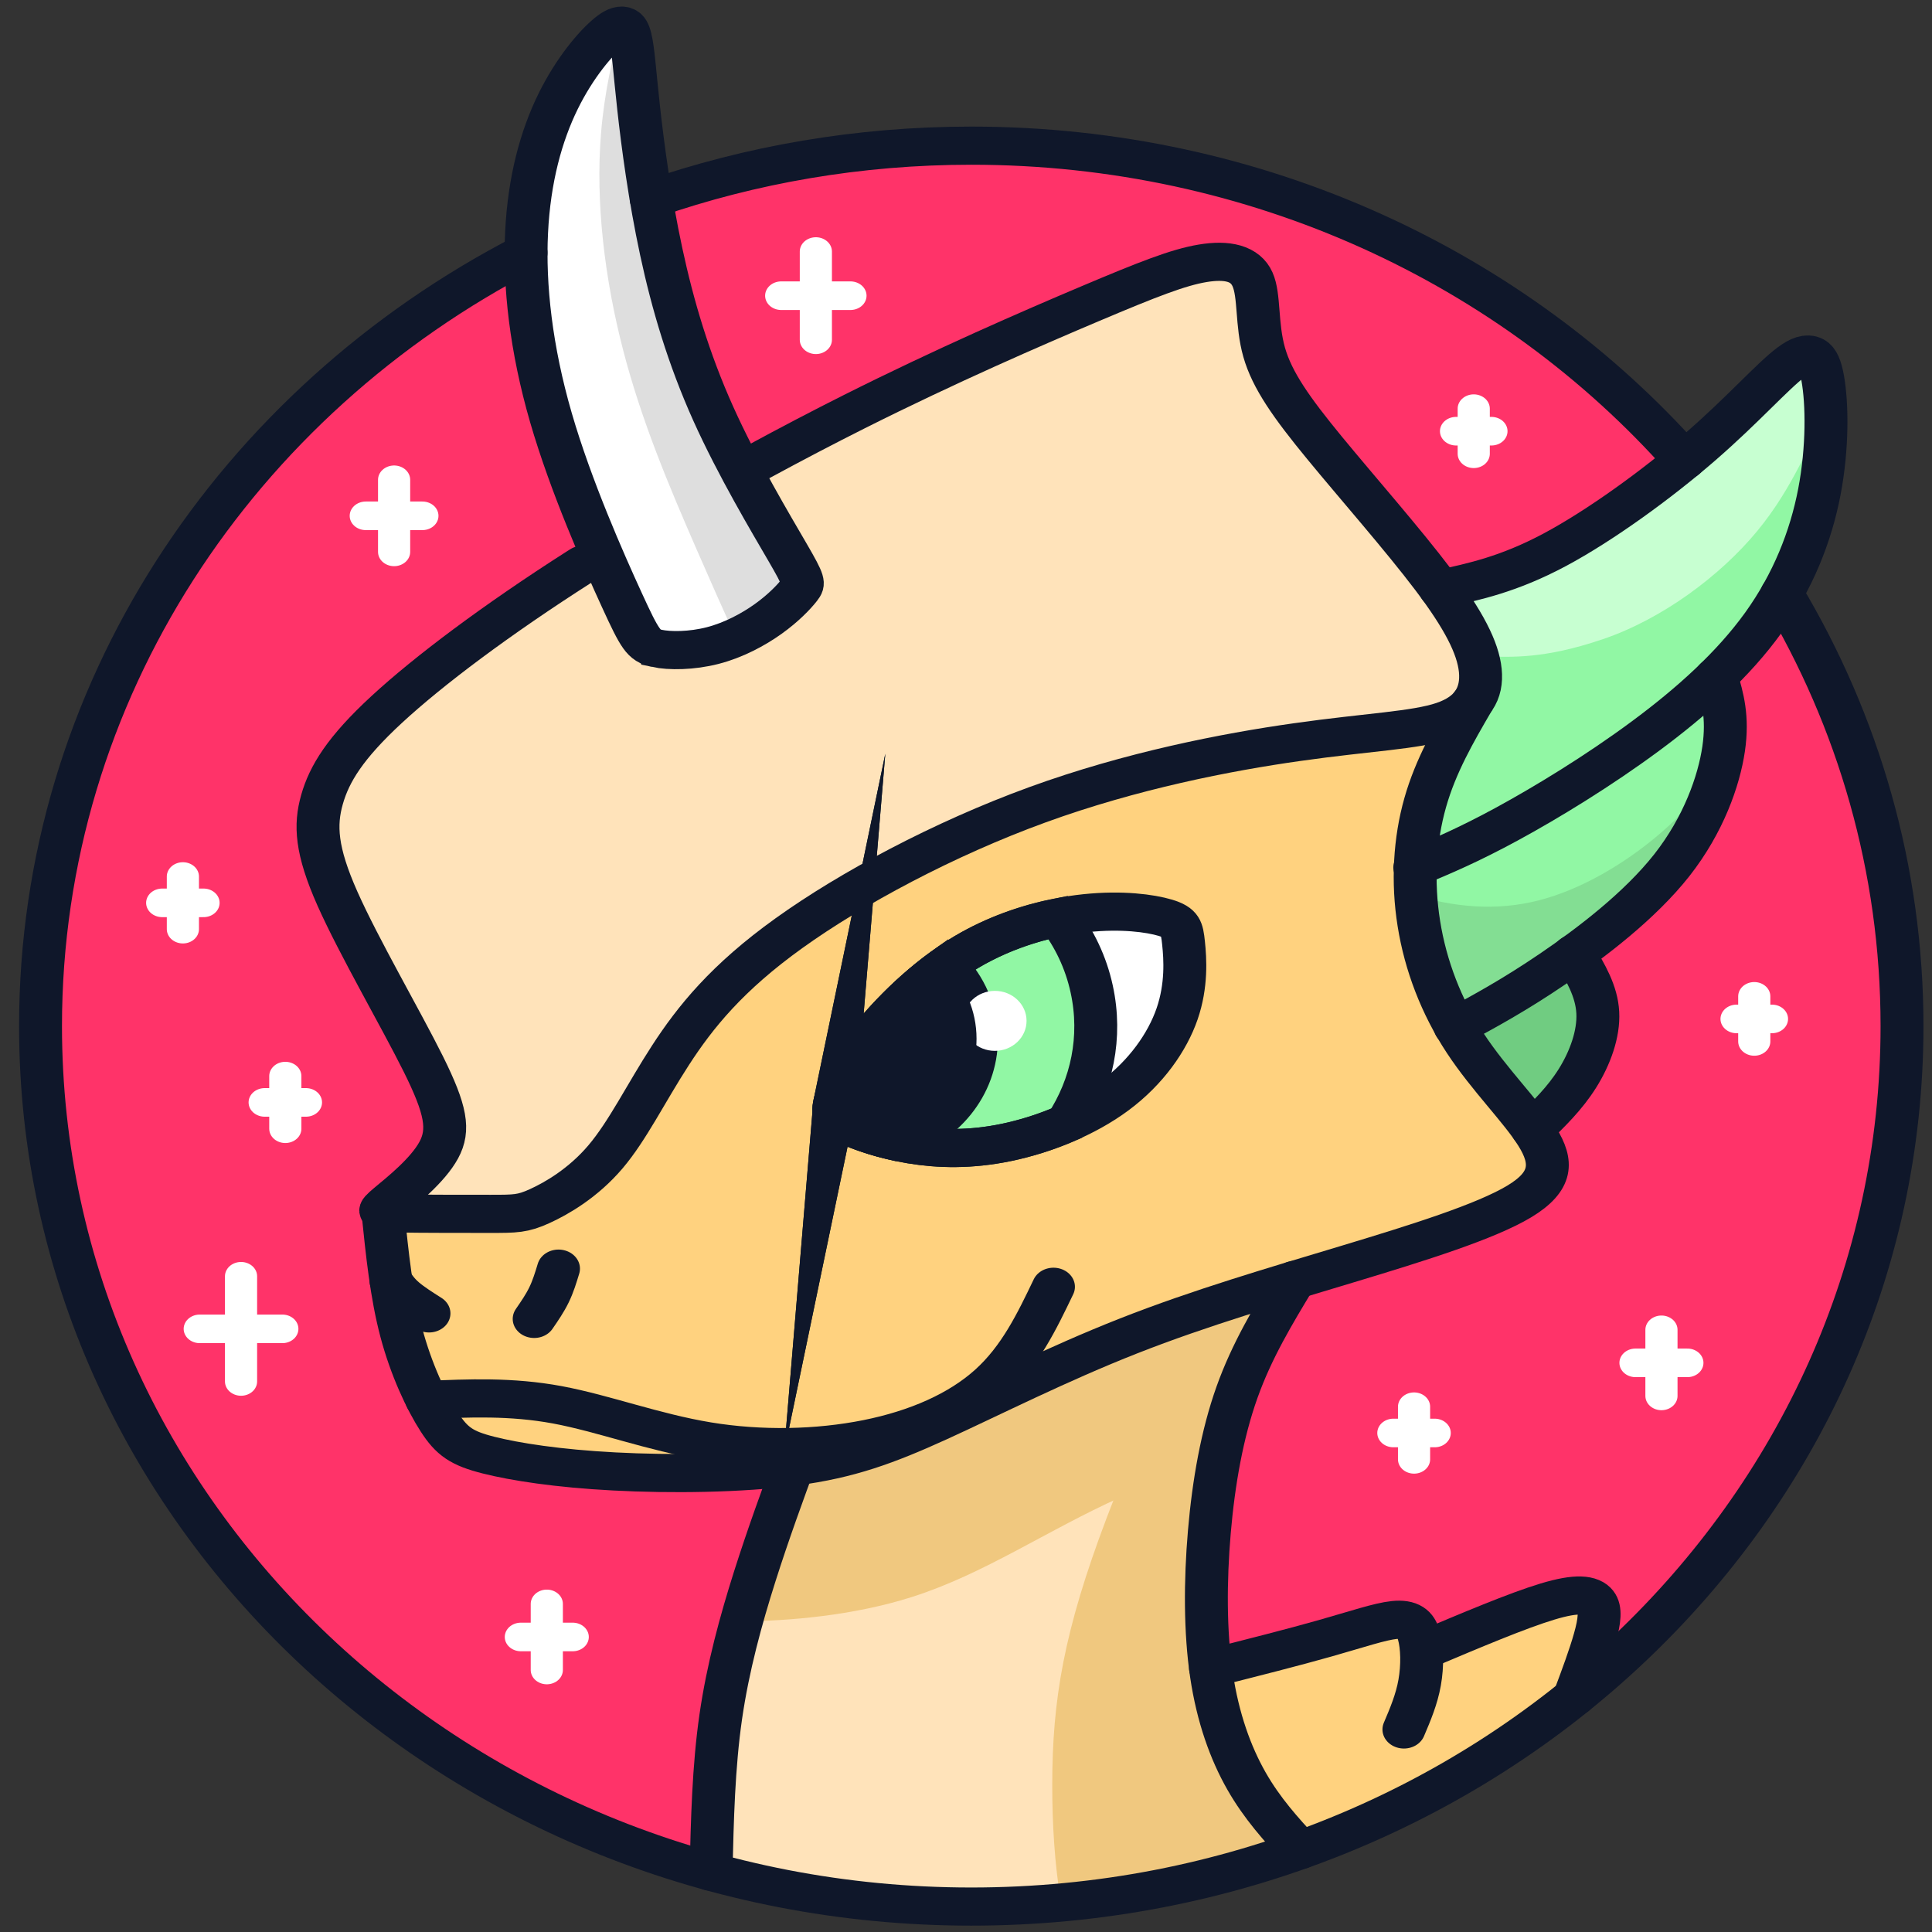 <svg height="250" viewBox="0 0 250 250" width="250" xmlns="http://www.w3.org/2000/svg"><rect x="0" y="0" width="250" height="250" fill="#333333" stroke="none"/><path d="m63.207 188.266c-3.426-.867-4.719-1.734-6.367-4.285-.512-.793-1.059-1.754-1.605-2.84-1.211-2.406-2.43-5.441-3.305-8.746-.562-2.121-.984-4.352-1.324-6.645-.434-2.898-.742-5.895-1.047-8.891-.598-.16-.238-.523.801-1.395 1.645-1.375 4.988-4.027 6.418-6.656 1.43-2.625.945-5.23-1.992-11.148-2.941-5.914-8.336-15.148-11.113-21.398-2.777-6.246-2.938-9.512-1.996-12.828.945-3.316 2.996-6.684 8.387-11.656 5.395-4.973 14.133-11.555 24.918-18.441l.438-.277.285.699c3.168 7.895 3.652 8.785 5.324 9.219.688.18 1.578.281 2.574.277-.812-.703-1.555-2.18-3.129-5.617-2.363-5.156-6.609-14.738-9.184-23.617-2.254-7.773-3.227-15.008-3.211-21.316-37.434 19.32-62.832 56.891-62.832 100.066 0 51.859 36.641 95.629 86.773 109.41.16-6.773.32-13.547 1.25-20.004.617-4.289 1.574-8.438 2.664-12.379.551-1.992 1.141-3.934 1.734-5.812 1.609-5.062 3.273-9.66 4.945-14.215-6.906.898-15.875.996-23.121.613-7.309-.383-12.863-1.25-16.285-2.117zm0 0" fill="#ff3369" fill-rule="evenodd"/><path d="m91.434 24.125c5.77-1.926 16.809-4.848 30.73-5.176 13.918-.324 30.715 1.945 46.566 7.762 15.848 5.816 30.75 15.18 39.035 21.043 8.293 5.863 9.969 8.227 10.566 9.613.598 1.383.121 1.785-3.766 4.953-3.891 3.168-11.188 9.102-16.605 11.676-5.418 2.574-8.961 1.785-11.301.668-2.34-1.113-3.48-2.559-6.941-6.992-3.461-4.43-9.246-11.848-12.504-18.25-3.262-6.402-3.996-11.789-5.508-14.18-1.508-2.391-3.793-1.781-14.152 2.605-10.355 4.387-28.785 12.551-38.68 17.121-9.895 4.574-11.25 5.555-13.156 3.273-1.906-2.285-4.355-7.832-6.293-13.434-1.938-5.598-3.359-11.246-3.816-14.539-.457-3.289.051-4.219 5.824-6.145zm0 0" fill="#ff3369" fill-rule="evenodd"/><path d="m221.453 90.984c.535 2.762 1.383 8.047-1.285 13.695-2.664 5.648-8.844 11.656-12.168 14.836-3.332 3.18-3.809 3.531-3.117 5.82.688 2.293 2.543 6.523 1.488 10.109-1.055 3.582-5.02 6.516-6.844 8.195-1.824 1.676-1.512 2.102-.531 3.332.984 1.227 2.637 3.262.531 5.566-2.109 2.305-7.969 4.883-13.605 7.012-5.637 2.125-11.051 3.805-14.422 5.316-3.371 1.508-4.703 2.852-7.316 7.676-2.613 4.824-6.508 13.129-7.977 20.93-1.469 7.797-.512 15.09.359 18.918.867 3.824 1.648 4.184 5.613 3.145 3.957-1.043 11.102-3.48 15.617-4.301s6.406-.016 7.613.395c1.203.414 1.727.434 3.855-.438s5.867-2.637 8.496-3.566c2.629-.934 4.156-1.027 5.492-.566 1.336.461 2.488 1.477 2.773 3.02.281 1.543-.305 3.605 1.68 2.859 1.98-.75 6.527-4.309 11.566-9.5 5.043-5.188 10.574-12.008 15.109-23.082 4.535-11.07 8.066-26.402 9.766-39.078 1.699-12.672 1.566-22.688-.777-32.625-2.344-9.934-6.902-19.785-9.395-25.086-2.496-5.297-2.93-6.039-4.312-4.934-1.387 1.105-3.719 4.066-5.414 5.895-1.691 1.828-2.742 2.527-3.152 2.992-.414.469-.184.703.355 3.465zm0 0" fill="#ff3369" fill-rule="evenodd"/><path d="m186.871 93.258c-3.695 1.25-9.793 1.449-18.988 2.754-9.191 1.297-21.492 3.695-33.625 8.109-12.137 4.414-24.109 10.84-32.145 16.605-8.039 5.762-12.137 10.863-15.348 15.812-3.207 4.949-5.527 9.742-8.41 13.137-2.887 3.395-6.34 5.383-8.523 6.375-2.184.996-3.102.996-6.391.996-3.289 0-8.953 0-11.812-.051-1.047-.02-1.719-.043-2.07-.137.309 2.996.613 5.992 1.047 8.891.344 2.293.762 4.523 1.324 6.645.875 3.305 2.094 6.34 3.305 8.746.551 1.086 1.094 2.047 1.609 2.84 1.645 2.551 2.938 3.418 6.363 4.285s8.98 1.734 16.289 2.117c5.645.297 12.336.305 18.281-.133 1.75-.129 3.441-.297 5.016-.504 6.934-.918 11.73-2.652 18.5-5.738 6.77-3.086 15.508-7.527 24.785-11.172 6.91-2.719 14.125-5 21.168-7.133 2.406-.73 4.797-1.445 7.145-2.152 9.227-2.781 17.855-5.484 22.195-8.086 3.926-2.352 4.348-4.621 2.875-7.469-.156-.301-.332-.609-.527-.922-2.051-3.293-6.203-7.371-9.305-12.09-.719-1.09-1.375-2.211-1.98-3.363-2.004-3.832-3.371-7.961-4.031-12.117-.723-4.512-.617-9.062.227-13.223.168-.824.363-1.637.59-2.43 1.355-4.781 3.738-8.891 6.129-12.996-.762 1.004-1.965 1.816-3.691 2.402zm-34.543 37.918c-1.266 3.672-4.02 7.59-8.047 10.59-1.871 1.391-4.016 2.586-6.246 3.562-2.574 1.125-5.262 1.965-7.773 2.488-4.688.977-8.762.859-12.273.281-3.516-.582-6.465-1.617-8.164-2.41-1.703-.785-2.148-1.324-1.805-2.98.059-.301.148-.633.266-1.004.539-1.684 1.727-4.09 4.09-7.121 2.883-3.703 7.523-8.328 12.664-11.387.109-.062.215-.129.324-.191 3.797-2.199 7.852-3.559 11.574-4.305 1.234-.246 2.43-.426 3.566-.547 4.668-.492 8.359.016 10.301.598 1.949.586 2.148 1.25 2.355 3.293.211 2.039.434 5.461-.832 9.133zm0 0" fill="#ffd27f" fill-rule="evenodd"/><path d="m147.898 172.23c-8.598 3.383-16.699 7.496-22.977 10.355-6.273 2.863-10.723 4.469-17.148 5.32-1.461.195-3.027.348-4.652.469-1.84 5.016-3.684 10.027-5.453 15.609-1.773 5.582-3.473 11.73-4.402 18.191-.93 6.457-1.09 13.23-1.246 20.004 10.684 2.938 21.984 4.512 33.672 4.512 14.984 0 29.328-2.59 42.562-7.316-2.453-2.668-4.906-5.34-6.957-8.941-2.047-3.605-3.699-8.145-4.523-13.703-.043-.289-.086-.578-.121-.875-.703-5.363-.676-11.586-.152-17.664.547-6.406 1.648-12.648 3.578-18.051s4.688-9.961 7.445-14.523c-6.527 1.98-13.215 4.094-19.625 6.613zm0 0" fill="#ffe3ba" fill-rule="evenodd"/><path d="m106.656 55.324c9.184-4.816 26.816-14.023 37.281-18.531 10.469-4.508 13.766-4.316 15.594-3.645 1.832.676 2.191 1.836 3.172 5.07s2.582 8.547 6.676 14.965c4.102 6.422 10.691 13.949 14.746 19.18 4.059 5.227 5.578 8.156 6.395 10.418.816 2.262.93 3.859.168 5.797-.758 1.941-2.398 4.227-9.414 5.91-7.02 1.688-19.422 2.773-32.82 6.18s-27.801 9.125-39.398 17c-11.598 7.875-20.398 17.902-25.676 24.781-5.273 6.879-7.023 10.617-10.922 12.77-3.902 2.152-9.953 2.719-14.078 2.738-4.129.016-6.332-.516-7.473-.91-1.145-.395-1.223-.652.629-2.137 1.852-1.484 5.637-4.195 5.078-10.844-.559-6.652-5.457-17.246-8.754-23.941-3.293-6.691-4.98-9.484-6.156-12.629-1.176-3.145-1.836-6.645 2.883-12.078 4.719-5.438 14.82-12.816 21.043-17.215 6.227-4.398 8.578-5.816 10.203-5.531s2.523 2.27 3.773 4.918c1.25 2.648 2.852 5.957 6.082 6.57 3.234.613 8.098-1.473 11.723-3.672s6.008-4.512 6.43-6.25c.418-1.738-1.129-2.902-2.766-5.016-1.633-2.109-3.355-5.168-3.848-6.914-.492-1.742.246-2.168 9.43-6.984zm0 0" fill="#ffe3ba" fill-rule="evenodd"/><path d="m147.898 172.23c-8.598 3.383-16.699 7.496-22.973 10.359-6.277 2.859-10.727 4.465-17.152 5.316-1.461.195-3.027.352-4.648.469-1.844 5.016-3.688 10.027-5.457 15.609-.598 1.879-1.184 3.82-1.734 5.816 6.047-.031 14.504-.738 22.074-3.152 9.352-2.98 17.352-8.559 27-12.91 4.125-1.859 8.555-3.496 12.809-5.176.578-2.953 1.32-5.789 2.262-8.422 1.93-5.398 4.688-9.961 7.445-14.523-6.527 1.98-13.215 4.094-19.625 6.613zm0 0" fill="#f0c87f" fill-rule="evenodd"/><path d="m137.297 246.168c10.797-.977 21.18-3.301 30.957-6.793-2.453-2.668-4.906-5.336-6.953-8.941-2.051-3.605-3.703-8.145-4.527-13.703-.043-.289-.086-.578-.121-.875-.703-5.363-.676-11.586-.152-17.66.551-6.41 1.648-12.652 3.578-18.055 1.93-5.398 4.688-9.961 7.445-14.523-4.223 1.281-8.512 2.617-12.75 4.082-4.254 8.855-8.52 18.641-11.562 26.688-5.551 14.66-7.051 23.551-7.051 34.617 0 4.879.289 10.18 1.137 15.164zm0 0" fill="#f0c87f" fill-rule="evenodd"/><path d="m188.035 136.844c2.66 4.047 6.219 7.543 7.977 10.363.168.27.32.531.449.789 2.715-2.641 5.43-5.277 7.363-8.172 1.938-2.891 3.094-6.039 2.945-8.82-.152-2.781-1.602-5.195-3.055-7.609-1.043.75-2.078 1.465-3.078 2.133-5.355 3.598-9.824 6.016-14.293 8.434.516.988 1.082 1.949 1.691 2.883zm0 0" fill="#70cc81" fill-rule="evenodd"/><path d="m186.34 133.961c4.473-2.418 8.941-4.836 14.297-8.434 1-.672 2.031-1.383 3.078-2.133 4.535-3.258 9.285-7.199 12.629-11.445 4.113-5.227 6.102-10.91 6.711-15.055.605-4.148-.164-6.758-.934-9.371-2.77 2.699-5.879 5.266-9.199 7.727-6.055 4.48-12.801 8.59-17.891 11.359s-8.52 4.203-11.953 5.637c-.723 3.566-.812 7.461-.195 11.332.57 3.562 1.738 7.102 3.457 10.383zm0 0" fill="#91f7a4" fill-rule="evenodd"/><path d="m186.34 133.961c4.473-2.418 8.941-4.836 14.297-8.434 1-.672 2.031-1.383 3.078-2.133 4.535-3.258 9.285-7.199 12.629-11.445 3.34-4.246 5.277-8.789 6.215-12.57-1.418 2.066-4.223 5.504-8.051 8.738-4.301 3.629-9.891 6.996-15.441 8.402-5.547 1.41-11.051.863-16.344-.797l-.137-.043c-.215 2.57-.129 5.238.297 7.898.57 3.562 1.738 7.102 3.457 10.383zm0 0" fill="#83de93" fill-rule="evenodd"/><path d="m195.027 106.609c5.094-2.77 11.84-6.879 17.895-11.359 3.32-2.457 6.43-5.027 9.195-7.727 1.977-1.926 3.777-3.922 5.352-5.988.238-.316.477-.633.707-.953 3.836-5.332 6.148-11.148 7.258-16.922 1.109-5.77 1.016-11.496.438-14.711-.578-3.211-1.641-3.91-4.066-2.098-2.43 1.816-6.219 6.145-11.789 10.977-1.957 1.695-4.137 3.457-6.449 5.176-4.27 3.172-7.734 5.594-13.684 8.445-5.945 2.848-7.547 3.055-14.625 4.637 2.156 2.562 3.445 4.027 5.961 7.359 2.52 3.336-1.719 10.125-1.527 12.062.195 1.945-.113 2.539-.855 3.52-2.047 3.52-4.094 7.039-5.254 11.137-.191.68-.359 1.375-.504 2.082 3.43-1.434 6.863-2.867 11.949-5.637zm0 0" fill="#c7ffd1" fill-rule="evenodd"/><path d="m195.031 106.609c5.09-2.77 11.84-6.879 17.895-11.359 3.32-2.457 6.43-5.027 9.195-7.727 1.977-1.926 3.777-3.922 5.352-5.988.238-.316.477-.633.707-.953 3.836-5.332 6.145-11.148 7.254-16.922.641-3.328.883-6.641.859-9.465-.172.168-.352.379-.539.637-1.617 2.273-3.641 8.172-8.398 13.918-4.758 5.75-12.242 11.344-19.953 13.961-7.703 2.621-11.898 2.27-14.93 2.254-3.035-.012-1.742.004-2.488.027l.34.453c3.352 4.438-.82 8.125-.629 10.062.195 1.945-.113 2.539-.855 3.52-2.047 3.52-4.094 7.039-5.254 11.137-.129.445-.242.895-.348 1.352.297.098.598.195.91.281 3.09-1.293 6.32-2.703 10.883-5.188zm0 0" fill="#91f7a4" fill-rule="evenodd"/><path d="m161.555 215.266c3.625-1.641 11.246-3.648 15.586-4.324 4.344-.676 5.398-.027 6.047.621.648.645.887 1.289 2.91.457 2.02-.836 5.828-3.148 9.016-4.312 3.188-1.168 5.758-1.188 7.617-.688s3.012 1.516 2.801 3.898c-.211 2.379-1.789 6.125-5.121 9.684-3.332 3.559-8.418 6.93-14.07 10.027-5.648 3.098-11.867 5.922-15.074 7.227-3.207 1.305-3.402 1.094-4.973-1.301-1.574-2.395-4.523-6.973-6.02-10.184-1.5-3.211-1.547-5.059-1.754-6.621-.211-1.562-.586-2.84 3.035-4.484zm0 0" fill="#ffd27f" fill-rule="evenodd"/><path d="m144.277 141.766c4.031-3 6.785-6.918 8.051-10.59 1.266-3.668 1.043-7.09.832-9.133-.211-2.043-.41-2.707-2.355-3.293-1.941-.582-5.633-1.09-10.301-.598-1.137.121-2.336.301-3.566.547 2.074 2.68 3.59 5.812 4.34 9.277 1.352 6.211.02 12.352-3.242 17.352 2.23-.977 4.375-2.172 6.242-3.562zm0 0" fill="#fff" fill-rule="evenodd"/><path d="m126.359 134.406c0 6.297-4.461 11.609-10.555 13.262.695.16 1.426.305 2.18.43 3.512.578 7.586.695 12.273-.281 2.512-.523 5.199-1.363 7.773-2.488 3.262-5 4.594-11.145 3.242-17.352-.75-3.465-2.266-6.598-4.34-9.277-3.824.766-8.008 2.184-11.898 4.496-.902.535-1.789 1.121-2.656 1.742 2.469 2.473 3.98 5.805 3.98 9.469zm0 0" fill="#91f7a4" fill-rule="evenodd"/><path d="m20.739 30.825c.066-.358.283-.956.837-1.755.553-.799 1.444-1.799 2.432-2.46.747-.499 1.55-.805 2.284-.971.398.579.689 1.256.833 2.004.26 1.342.004 2.668-.623 3.748-.494.243-1.011.424-1.493.537-.9.211-1.681.186-2.356.061-.675-.125-1.241-.349-1.568-.521-.326-.17-.412-.286-.346-.644zm0 0" fill="none" stroke="#0f172a" stroke-linecap="round" stroke-miterlimit="22.926" stroke-width="1.066" transform="scale(5.208 4.63)"/><path d="m20.739 30.825c.066-.358.283-.956.837-1.755.457-.659 1.141-1.454 1.921-2.083.474.534.764 1.254.764 2.046 0 1.359-.857 2.507-2.026 2.864-.489-.127-.893-.294-1.15-.428-.326-.17-.412-.286-.346-.644zm0 0" fill="none" stroke="#0f172a" stroke-linecap="round" stroke-miterlimit="22.926" stroke-width="1.066" transform="scale(5.208 4.63)"/><path d="m128.734 128.219c2.266 0 4.102 1.738 4.102 3.879 0 2.145-1.836 3.883-4.102 3.883s-4.102-1.738-4.102-3.883c0-2.141 1.836-3.879 4.102-3.879zm0 0" fill="#fff" fill-rule="evenodd"/><g fill="none" stroke-linecap="round" stroke-miterlimit="22.926" transform="scale(5.208 4.63)"><path d="m13.586 44.826v1.847" stroke="#fff" stroke-width=".799"/><path d="m12.941 45.75h1.289" stroke="#fff" stroke-width=".799"/><path d="m5.989 35.669v2.94" stroke="#fff" stroke-width=".799"/><path d="m4.963 37.139h2.052" stroke="#fff" stroke-width=".799"/><path d="m35.134 39.315v1.471" stroke="#fff" stroke-width=".799"/><path d="m34.62 40.049h1.027" stroke="#fff" stroke-width=".799"/><path d="m41.281 37.166v1.847" stroke="#fff" stroke-width=".799"/><path d="m40.636 38.089h1.289" stroke="#fff" stroke-width=".799"/><path d="m43.587 27.846v1.26" stroke="#fff" stroke-width=".799"/><path d="m43.147 28.477h.88" stroke="#fff" stroke-width=".799"/><path d="m4.544 24.497v1.471" stroke="#fff" stroke-width=".799"/><path d="m4.03 25.233h1.027" stroke="#fff" stroke-width=".799"/><path d="m9.792 13.409v2.015" stroke="#fff" stroke-width=".799"/><path d="m9.088 14.416h1.407" stroke="#fff" stroke-width=".799"/><path d="m20.271 7.03v2.466" stroke="#fff" stroke-width=".799"/><path d="m19.41 8.264h1.721" stroke="#fff" stroke-width=".799"/><path d="m7.089 30.075v1.471" stroke="#fff" stroke-width=".799"/><path d="m6.576 30.81h1.026" stroke="#fff" stroke-width=".799"/><path d="m36.617 11.421v1.261" stroke="#fff" stroke-width=".799"/><path d="m36.177 12.051h.88" stroke="#fff" stroke-width=".799"/></g><path d="m92.211 83.531c2.703-.695 5.262-2.059 7.227-3.469 1.961-1.406 3.332-2.855 4.004-3.719.676-.863.648-1.137-1.516-4.863-1.047-1.812-2.602-4.438-4.289-7.473-1.781-3.207-3.711-6.871-5.344-10.508-2.656-5.91-4.531-11.742-5.941-17.527-.277-1.141-.535-2.281-.781-3.418-1.484-6.906-2.391-13.754-2.922-18.57s-.688-7.598-1.09-9.203c-.402-1.602-1.047-2.02-2.742-.633-1.695 1.387-4.438 4.582-6.598 8.984-2.16 4.406-3.734 10.023-4.074 16.922-.199 4.168.047 8.805.848 13.781.52 3.258 1.277 6.664 2.297 10.184 2.574 8.879 6.82 18.461 9.184 23.617 1.531 3.336 2.273 4.824 3.059 5.555.43.398.871.57 1.457.695 1.668.359 4.52.336 7.223-.355zm0 0" fill="#fff" fill-rule="evenodd"/><path d="m95.223 82.477c1.559-.688 3-1.543 4.211-2.414 1.965-1.406 3.336-2.855 4.008-3.719.676-.859.648-1.137-1.516-4.863-1.051-1.812-2.602-4.438-4.289-7.469-1.781-3.211-3.711-6.875-5.344-10.512-2.656-5.91-4.531-11.742-5.941-17.527-.277-1.141-.539-2.281-.781-3.418-1.484-6.906-2.391-13.754-2.922-18.57-.535-4.812-.691-7.598-1.09-9.199-.246-.977-.582-1.516-1.188-1.473-1.121 4.031-2.18 8.82-2.598 13.926-.742 9 .492 18.977 2.883 28.152s5.93 17.551 9.516 25.77c1.723 3.949 3.449 7.863 5.051 11.316zm0 0" fill="#dedede" fill-rule="evenodd"/><path d="m18.857 12.898c.795-.485 1.592-.954 2.369-1.393 2.293-1.294 4.417-2.33 5.856-3.015 1.44-.685 2.195-1.018 2.8-1.131.605-.113 1.058-.006 1.238.447.181.453.091 1.252.289 2.037.198.786.685 1.557 1.498 2.67.813 1.113 1.952 2.568 2.703 3.686.751 1.118 1.113 1.901 1.17 2.54.056.64-.192 1.135-.901 1.406-.71.27-1.88.313-3.646.595-1.766.28-4.127.798-6.457 1.752-2.329.953-4.628 2.341-6.171 3.587-1.544 1.245-2.33 2.346-2.947 3.416-.616 1.069-1.061 2.104-1.615 2.838-.553.733-1.216 1.163-1.636 1.377-.419.215-.596.215-1.227.215s-1.719 0-2.268-.011c-.549-.011-.559-.033-.244-.331.317-.297.959-.871 1.233-1.438.274-.568.181-1.13-.383-2.408-.565-1.277-1.6-3.272-2.134-4.622-.533-1.349-.564-2.055-.383-2.771.181-.716.575-1.444 1.61-2.518 1.035-1.074 2.713-2.496 4.784-3.983.029-.02.056-.041.085-.06" fill="none" stroke="#0f172a" stroke-linecap="round" stroke-miterlimit="22.926" stroke-width="1.066" transform="scale(5.208 4.63)"/><path d="m9.515 33.882c.106 1.159.211 2.319.455 3.356.244 1.037.628 1.952.944 2.503s.564.738 1.222.926c.658.187 1.724.375 3.127.457 1.403.083 3.143.061 4.473-.138 1.331-.198 2.252-.573 3.552-1.239 1.3-.667 2.978-1.626 4.759-2.413 1.78-.788 3.665-1.405 5.436-2.006 1.772-.601 3.428-1.185 4.261-1.747.833-.562.844-1.102.45-1.812-.393-.71-1.19-1.592-1.786-2.611s-.989-2.176-1.154-3.344c-.167-1.169-.104-2.347.157-3.381.26-1.033.718-1.92 1.177-2.807" fill="none" stroke="#0f172a" stroke-linecap="round" stroke-miterlimit="22.926" stroke-width="1.066" transform="scale(5.208 4.63)"/><path d="m32.165 35.773c-.529.985-1.06 1.97-1.43 3.137-.37 1.167-.581 2.515-.687 3.899-.106 1.385-.106 2.805.052 4.004.159 1.201.475 2.181.869 2.96.394.778.865 1.355 1.335 1.931" fill="none" stroke="#0f172a" stroke-linecap="round" stroke-miterlimit="22.926" stroke-width="1.066" transform="scale(5.208 4.63)"/><path d="m19.8 40.689c-.354 1.083-.707 2.166-1.048 3.372-.34 1.206-.666 2.534-.845 3.929-.178 1.395-.209 2.858-.24 4.321" fill="none" stroke="#0f172a" stroke-linecap="round" stroke-miterlimit="22.926" stroke-width="1.066" transform="scale(5.208 4.63)"/><path d="m30.077 46.625c1.03-.293 2.06-.586 2.854-.84.793-.253 1.351-.467 1.711-.509.36-.041.523.092.61.421.086.33.096.856.021 1.328-.074.472-.233.892-.391 1.31" fill="none" stroke="#0f172a" stroke-linecap="round" stroke-miterlimit="22.926" stroke-width="1.066" transform="scale(5.208 4.63)"/><path d="m35.387 46.115c1.161-.552 2.322-1.104 3.061-1.354.739-.251 1.055-.199 1.195 0 .14.199.101.546-.017 1.014-.116.467-.311 1.056-.507 1.644" fill="none" stroke="#0f172a" stroke-linecap="round" stroke-miterlimit="22.926" stroke-width="1.066" transform="scale(5.208 4.63)"/><path d="m35.784 16.463c.856-.208 1.712-.417 2.845-1.097 1.133-.681 2.545-1.833 3.614-2.876 1.069-1.043 1.797-1.978 2.264-2.37.466-.392.67-.24.781.453.111.694.129 1.931-.084 3.178-.213 1.247-.657 2.503-1.393 3.655-.737 1.152-1.766 2.2-2.929 3.167-1.163.969-2.458 1.856-3.436 2.454-.977.598-1.636.908-2.294 1.218" fill="none" stroke="#0f172a" stroke-linecap="round" stroke-miterlimit="22.926" stroke-width="1.066" transform="scale(5.208 4.63)"/><path d="m42.647 18.905c.148.564.295 1.128.179 2.024-.117.895-.499 2.123-1.288 3.252-.79 1.128-1.988 2.157-2.953 2.895-.965.737-1.698 1.184-2.431 1.629" fill="none" stroke="#0f172a" stroke-linecap="round" stroke-miterlimit="22.926" stroke-width="1.066" transform="scale(5.208 4.63)"/><path d="m39.113 26.653c.279.521.557 1.043.586 1.644s-.194 1.281-.505 1.839c-.311.559-.713.998-1.115 1.436" fill="none" stroke="#0f172a" stroke-linecap="round" stroke-miterlimit="22.926" stroke-width="1.066" transform="scale(5.208 4.63)"/><path d="m20.739 30.825c.066-.358.283-.956.837-1.755.553-.8 1.444-1.799 2.432-2.46.988-.661 2.072-.983 2.969-1.089.896-.106 1.604.003 1.978.129.373.127.412.27.452.711.041.44.083 1.18-.16 1.973s-.772 1.64-1.546 2.287c-.773.647-1.791 1.096-2.692 1.307-.9.211-1.681.186-2.356.061-.675-.126-1.241-.349-1.568-.521-.326-.17-.412-.286-.346-.644zm0 0" fill="none" stroke="#0f172a" stroke-linecap="round" stroke-miterlimit="22.926" stroke-width="1.066" transform="scale(5.208 4.63)"/><path d="m115.809 147.668c6.094-1.652 10.555-6.965 10.555-13.262 0-3.664-1.512-6.996-3.98-9.469-4.062 2.914-7.629 6.594-10.008 9.645-2.883 3.699-4.016 6.469-4.359 8.125-.34 1.656.105 2.195 1.805 2.98 1.336.621 3.441 1.395 5.988 1.98zm0 0" fill="#0f172a" fill-rule="evenodd"/><path d="m10.604 39.126c1.048-.051 2.096-.103 3.241.135 1.145.24 2.388.768 3.721 1.016 1.332.248 2.755.214 3.998-.066 1.243-.28 2.306-.807 3.045-1.557s1.152-1.72 1.566-2.691" fill="none" stroke="#0f172a" stroke-linecap="round" stroke-miterlimit="22.926" stroke-width="1.066" transform="scale(5.208 4.63)"/><path d="m13.272 36.861c.135-.22.269-.44.37-.675.101-.234.168-.482.235-.73" fill="none" stroke="#0f172a" stroke-linecap="round" stroke-miterlimit="22.926" stroke-width="1.066" transform="scale(5.208 4.63)"/><path d="m10.659 36.707c-.228-.162-.455-.326-.613-.477s-.244-.289-.331-.429" fill="none" stroke="#0f172a" stroke-linecap="round" stroke-miterlimit="22.926" stroke-width="1.066" transform="scale(5.208 4.63)"/><path d="m16.318 18.12c.32.078.868.073 1.387-.077.519-.15 1.01-.445 1.387-.749.377-.304.64-.617.769-.803.129-.186.124-.246-.291-1.05-.415-.805-1.24-2.356-1.85-3.884-.61-1.528-1.006-3.032-1.291-4.524s-.459-2.971-.561-4.011c-.102-1.04-.132-1.641-.209-1.987-.077-.347-.2-.437-.526-.138-.326.3-.853.99-1.268 1.941-.415.952-.717 2.165-.781 3.655-.065 1.49.11 3.258.604 5.176.494 1.918 1.309 3.988 1.763 5.101.454 1.115.547 1.273.867 1.35zm0 0" fill="none" stroke="#0f172a" stroke-linecap="round" stroke-miterlimit="22.926" stroke-width="1.066" transform="scale(5.208 4.63)"/><path d="m13.071 7.064c-7.187 4.173-12.064 12.288-12.064 21.614 0 13.59 10.354 24.607 23.125 24.607 12.773 0 23.126-11.017 23.126-24.607 0-4.396-1.084-8.522-2.981-12.093m-2.426-3.721c-4.242-5.376-10.605-8.793-17.719-8.793-2.794 0-5.473.527-7.952 1.493" fill="none" stroke="#0f172a" stroke-linecap="round" stroke-miterlimit="22.926" stroke-width="1.066" transform="scale(5.208 4.63)"/></svg>